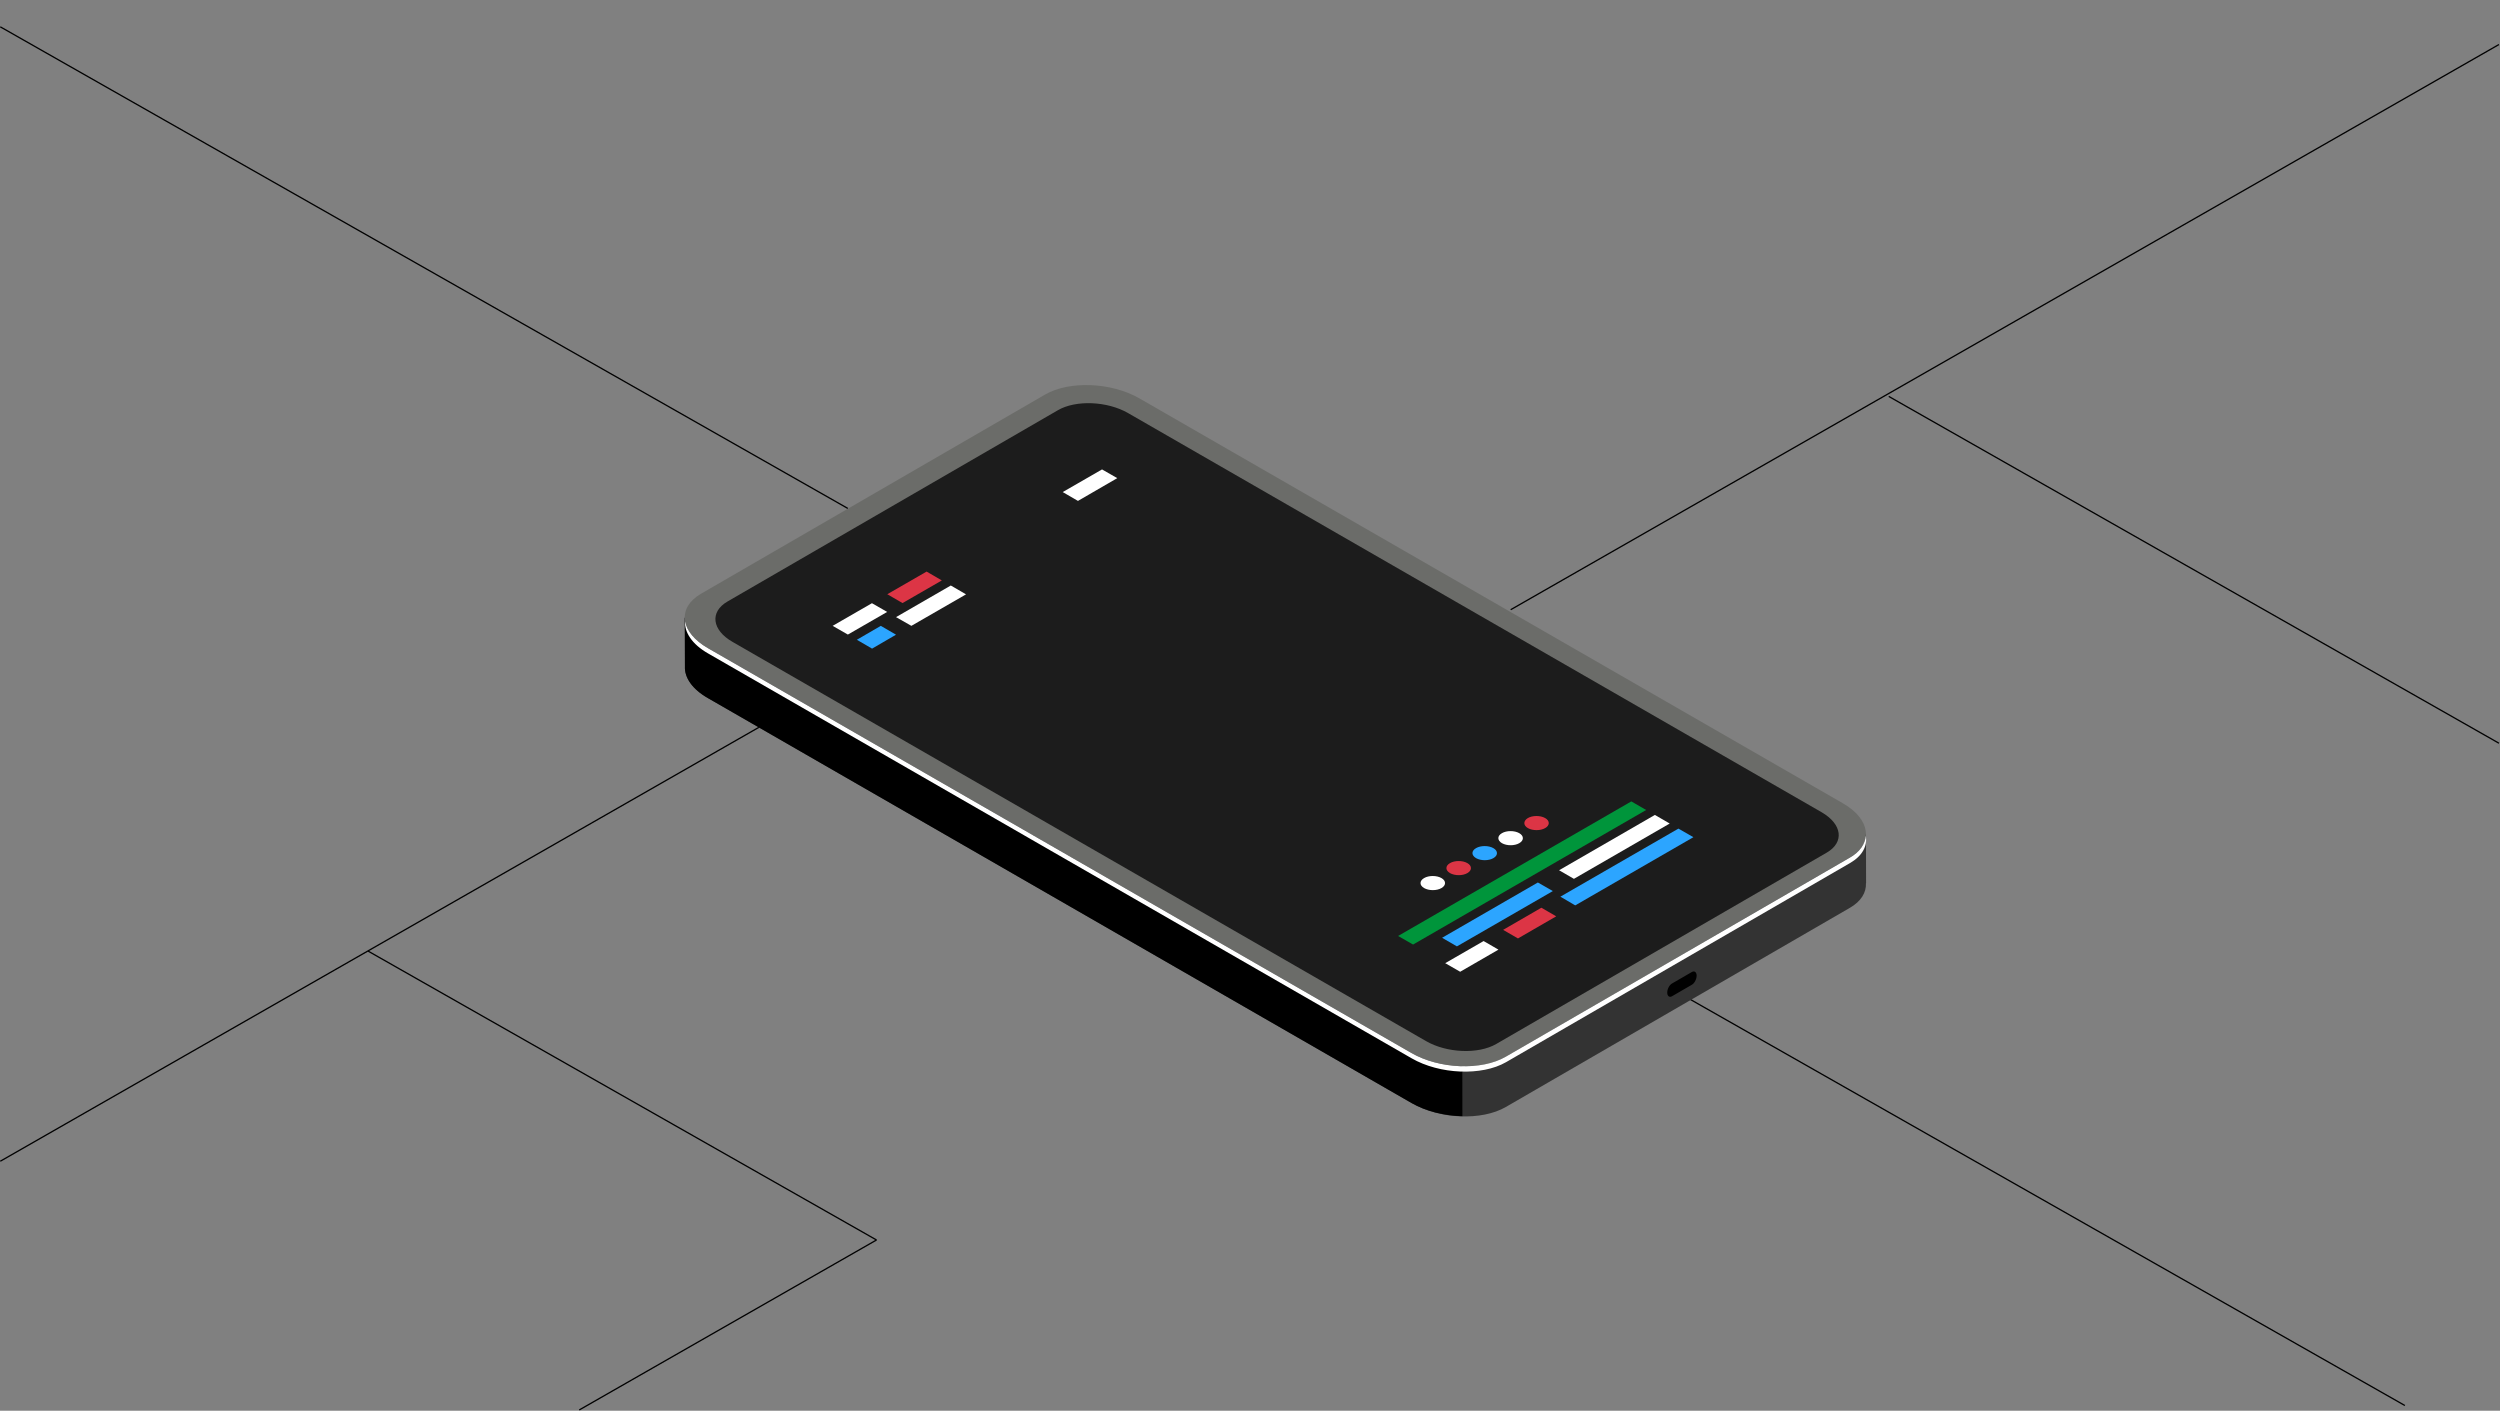 <?xml version="1.0" encoding="UTF-8" standalone="no"?>
<!DOCTYPE svg PUBLIC "-//W3C//DTD SVG 1.1//EN" "http://www.w3.org/Graphics/SVG/1.1/DTD/svg11.dtd">
<svg width="100%" height="100%" viewBox="0 0 1921 1084" version="1.1" xmlns="http://www.w3.org/2000/svg" xmlns:xlink="http://www.w3.org/1999/xlink" xml:space="preserve" xmlns:serif="http://www.serif.com/" style="fill-rule:evenodd;clip-rule:evenodd;stroke-miterlimit:10;">
    <rect x="0" y="0" width="1921" height="1084" fill="#808080" stroke="none"/>
    <g>
        <g>
            <path d="M935.9,357.1L0.2,892.3" style="fill:none;fill-rule:nonzero;stroke:black;stroke-width:1px;"/>
            <path d="M673.5,952.8L445.1,1083.4" style="fill:none;fill-rule:nonzero;stroke:black;stroke-width:1px;"/>
            <path d="M1920.2,34.2L1160.8,468.5" style="fill:none;fill-rule:nonzero;stroke:black;stroke-width:1px;"/>
            <path d="M282.8,730.8L673.5,952.8" style="fill:none;fill-rule:nonzero;stroke:black;stroke-width:1px;"/>
            <path d="M1284.8,760L1847.9,1080" style="fill:none;fill-rule:nonzero;stroke:black;stroke-width:1px;"/>
            <path d="M0.2,20.6L651.5,390.7" style="fill:none;fill-rule:nonzero;stroke:black;stroke-width:1px;"/>
            <path d="M1451.3,304.6L1920.2,571.1" style="fill:none;fill-rule:nonzero;stroke:black;stroke-width:1px;"/>
            <g>
                <g>
                    <path d="M1157.1,850.6L1421.4,697.6C1430.1,692.6 1434.1,685.8 1433.8,678.7L1433.9,678.7L1433.8,640.4L1419.1,657.6C1418.2,657 1417.2,656.3 1416.1,655.7L875.5,344.6C854,332.2 821.6,331 803,341.7L542.5,492.6C537.2,486.8 526.2,474.6 526.2,474.6L526.3,512.1C525.9,520.6 531.9,529.6 544.1,536.5L1084.7,847.6C1106.1,860 1138.5,861.4 1157.1,850.6Z" style="fill:rgb(51,51,51);fill-rule:nonzero;"/>
                    <path d="M1300,756.7L1284.8,765.5C1282.8,766.7 1281.1,765.4 1281.1,762.7C1281.1,760 1282.7,756.9 1284.8,755.7L1300,746.9C1302,745.7 1303.7,747 1303.7,749.7C1303.7,752.4 1302,755.6 1300,756.7Z" style="fill-rule:nonzero;"/>
                    <path d="M875.5,344.6C854,332.2 821.6,331 803,341.7L542.5,492.6C537.2,486.8 526.2,474.6 526.2,474.6L526.3,512.1C525.9,520.6 531.9,529.6 544.1,536.5L1084.7,847.6C1095.9,854 1110.1,857.4 1123.7,857.7L1123.2,487L875.5,344.6Z" style="fill-rule:nonzero;"/>
                    <path d="M538.7,456.2L803,303.2C821.6,292.4 854,293.7 875.5,306.1L1416,617.2C1437.5,629.5 1439.8,648.3 1421.3,659L1157,812C1138.4,822.8 1106,821.5 1084.5,809.1L543.9,498C522.5,485.7 520.1,467 538.7,456.2Z" style="fill:rgb(107,108,105);fill-rule:nonzero;"/>
                    <path d="M1157.2,816.2L1421.5,663.2C1431.1,657.7 1435,650 1433.7,642.2C1433.2,648.5 1429.2,654.6 1421.3,659.1L1157,812C1138.4,822.8 1106,821.5 1084.5,809.1L543.9,498C533.5,492 527.6,484.5 526.4,477.2C525.8,485.8 531.7,495 544.1,502.1L1084.7,813.2C1106.2,825.6 1138.6,826.9 1157.2,816.2Z" style="fill:white;fill-rule:nonzero;"/>
                    <path d="M559,462.2L812.9,315.2C826.7,307.2 850.8,308.2 866.8,317.4L1399.7,624.1C1415.6,633.3 1417.4,647.2 1403.6,655.2L1149.7,802.2C1135.9,810.2 1111.8,809.2 1095.8,800L563,493.3C547,484.2 545.2,470.2 559,462.2Z" style="fill:rgb(28,28,28);fill-rule:nonzero;"/>
                </g>
                <g>
                    <path d="M1085.8,725.8L1264.9,622.4L1253.5,615.8L1074.3,719.2L1085.8,725.8Z" style="fill:rgb(0,149,59);fill-rule:nonzero;"/>
                    <path d="M1210.4,695.7L1301.2,643.3L1289.7,636.7L1199,689L1210.4,695.7Z" style="fill:rgb(44,165,255);fill-rule:nonzero;"/>
                    <path d="M1166.4,721.1L1195.8,704.1L1184.4,697.5L1155,714.5L1166.4,721.1Z" style="fill:rgb(220,53,69);fill-rule:nonzero;"/>
                    <path d="M1122,746.7L1151.4,729.7L1140,723.1L1110.5,740.1L1122,746.7Z" style="fill:white;fill-rule:nonzero;"/>
                    <path d="M1209.4,675.3L1283,632.8L1271.6,626.2L1198,668.7L1209.4,675.3Z" style="fill:white;fill-rule:nonzero;"/>
                    <path d="M1119.5,727.2L1193.2,684.7L1181.7,678.1L1108.1,720.6L1119.5,727.2Z" style="fill:rgb(44,165,255);fill-rule:nonzero;"/>
                    <g>
                        <path d="M1174,636.3C1177.7,638.4 1183.7,638.4 1187.3,636.3C1191,634.2 1191,630.7 1187.3,628.6C1183.6,626.5 1177.6,626.5 1174,628.6C1170.4,630.8 1170.4,634.2 1174,636.3Z" style="fill:rgb(220,53,69);fill-rule:nonzero;"/>
                        <path d="M1154.1,647.9C1157.8,650 1163.8,650 1167.4,647.9C1171.1,645.8 1171.1,642.3 1167.4,640.2C1163.7,638.1 1157.7,638.1 1154.1,640.2C1150.4,642.3 1150.4,645.7 1154.1,647.9Z" style="fill:white;fill-rule:nonzero;"/>
                        <path d="M1134.2,659.4C1137.9,661.5 1143.9,661.5 1147.5,659.4C1151.2,657.3 1151.2,653.8 1147.5,651.7C1143.8,649.6 1137.8,649.6 1134.2,651.7C1130.5,653.8 1130.5,657.2 1134.2,659.4Z" style="fill:rgb(44,165,255);fill-rule:nonzero;"/>
                        <path d="M1114.2,670.9C1117.9,673 1123.9,673 1127.5,670.9C1131.2,668.8 1131.2,665.3 1127.5,663.2C1123.8,661.1 1117.8,661.1 1114.2,663.2C1110.5,665.3 1110.5,668.8 1114.2,670.9Z" style="fill:rgb(220,53,69);fill-rule:nonzero;"/>
                        <path d="M1094.3,682.4C1098,684.5 1104,684.5 1107.6,682.4C1111.3,680.3 1111.3,676.8 1107.6,674.7C1103.9,672.6 1097.9,672.6 1094.3,674.7C1090.6,676.8 1090.6,680.3 1094.3,682.4Z" style="fill:white;fill-rule:nonzero;"/>
                    </g>
                </g>
                <g>
                    <path d="M693.5,463.4L723.7,446L712,439.2L681.8,456.6L693.5,463.4Z" style="fill:rgb(220,53,69);fill-rule:nonzero;"/>
                    <path d="M651.5,487.6L681.7,470.2L670,463.5L639.8,480.9L651.5,487.6Z" style="fill:white;fill-rule:nonzero;"/>
                    <path d="M828.3,384.9L858.5,367.4L846.8,360.7L816.6,378.1L828.3,384.9Z" style="fill:white;fill-rule:nonzero;"/>
                    <path d="M700.3,480.9L742.3,456.7L730.6,449.9L688.5,474.2L700.3,480.9Z" style="fill:white;fill-rule:nonzero;"/>
                    <path d="M670.1,498.4L688.5,487.7L676.8,480.9L658.4,491.6L670.1,498.4Z" style="fill:rgb(44,165,255);fill-rule:nonzero;"/>
                </g>
            </g>
        </g>
    </g>
</svg>
